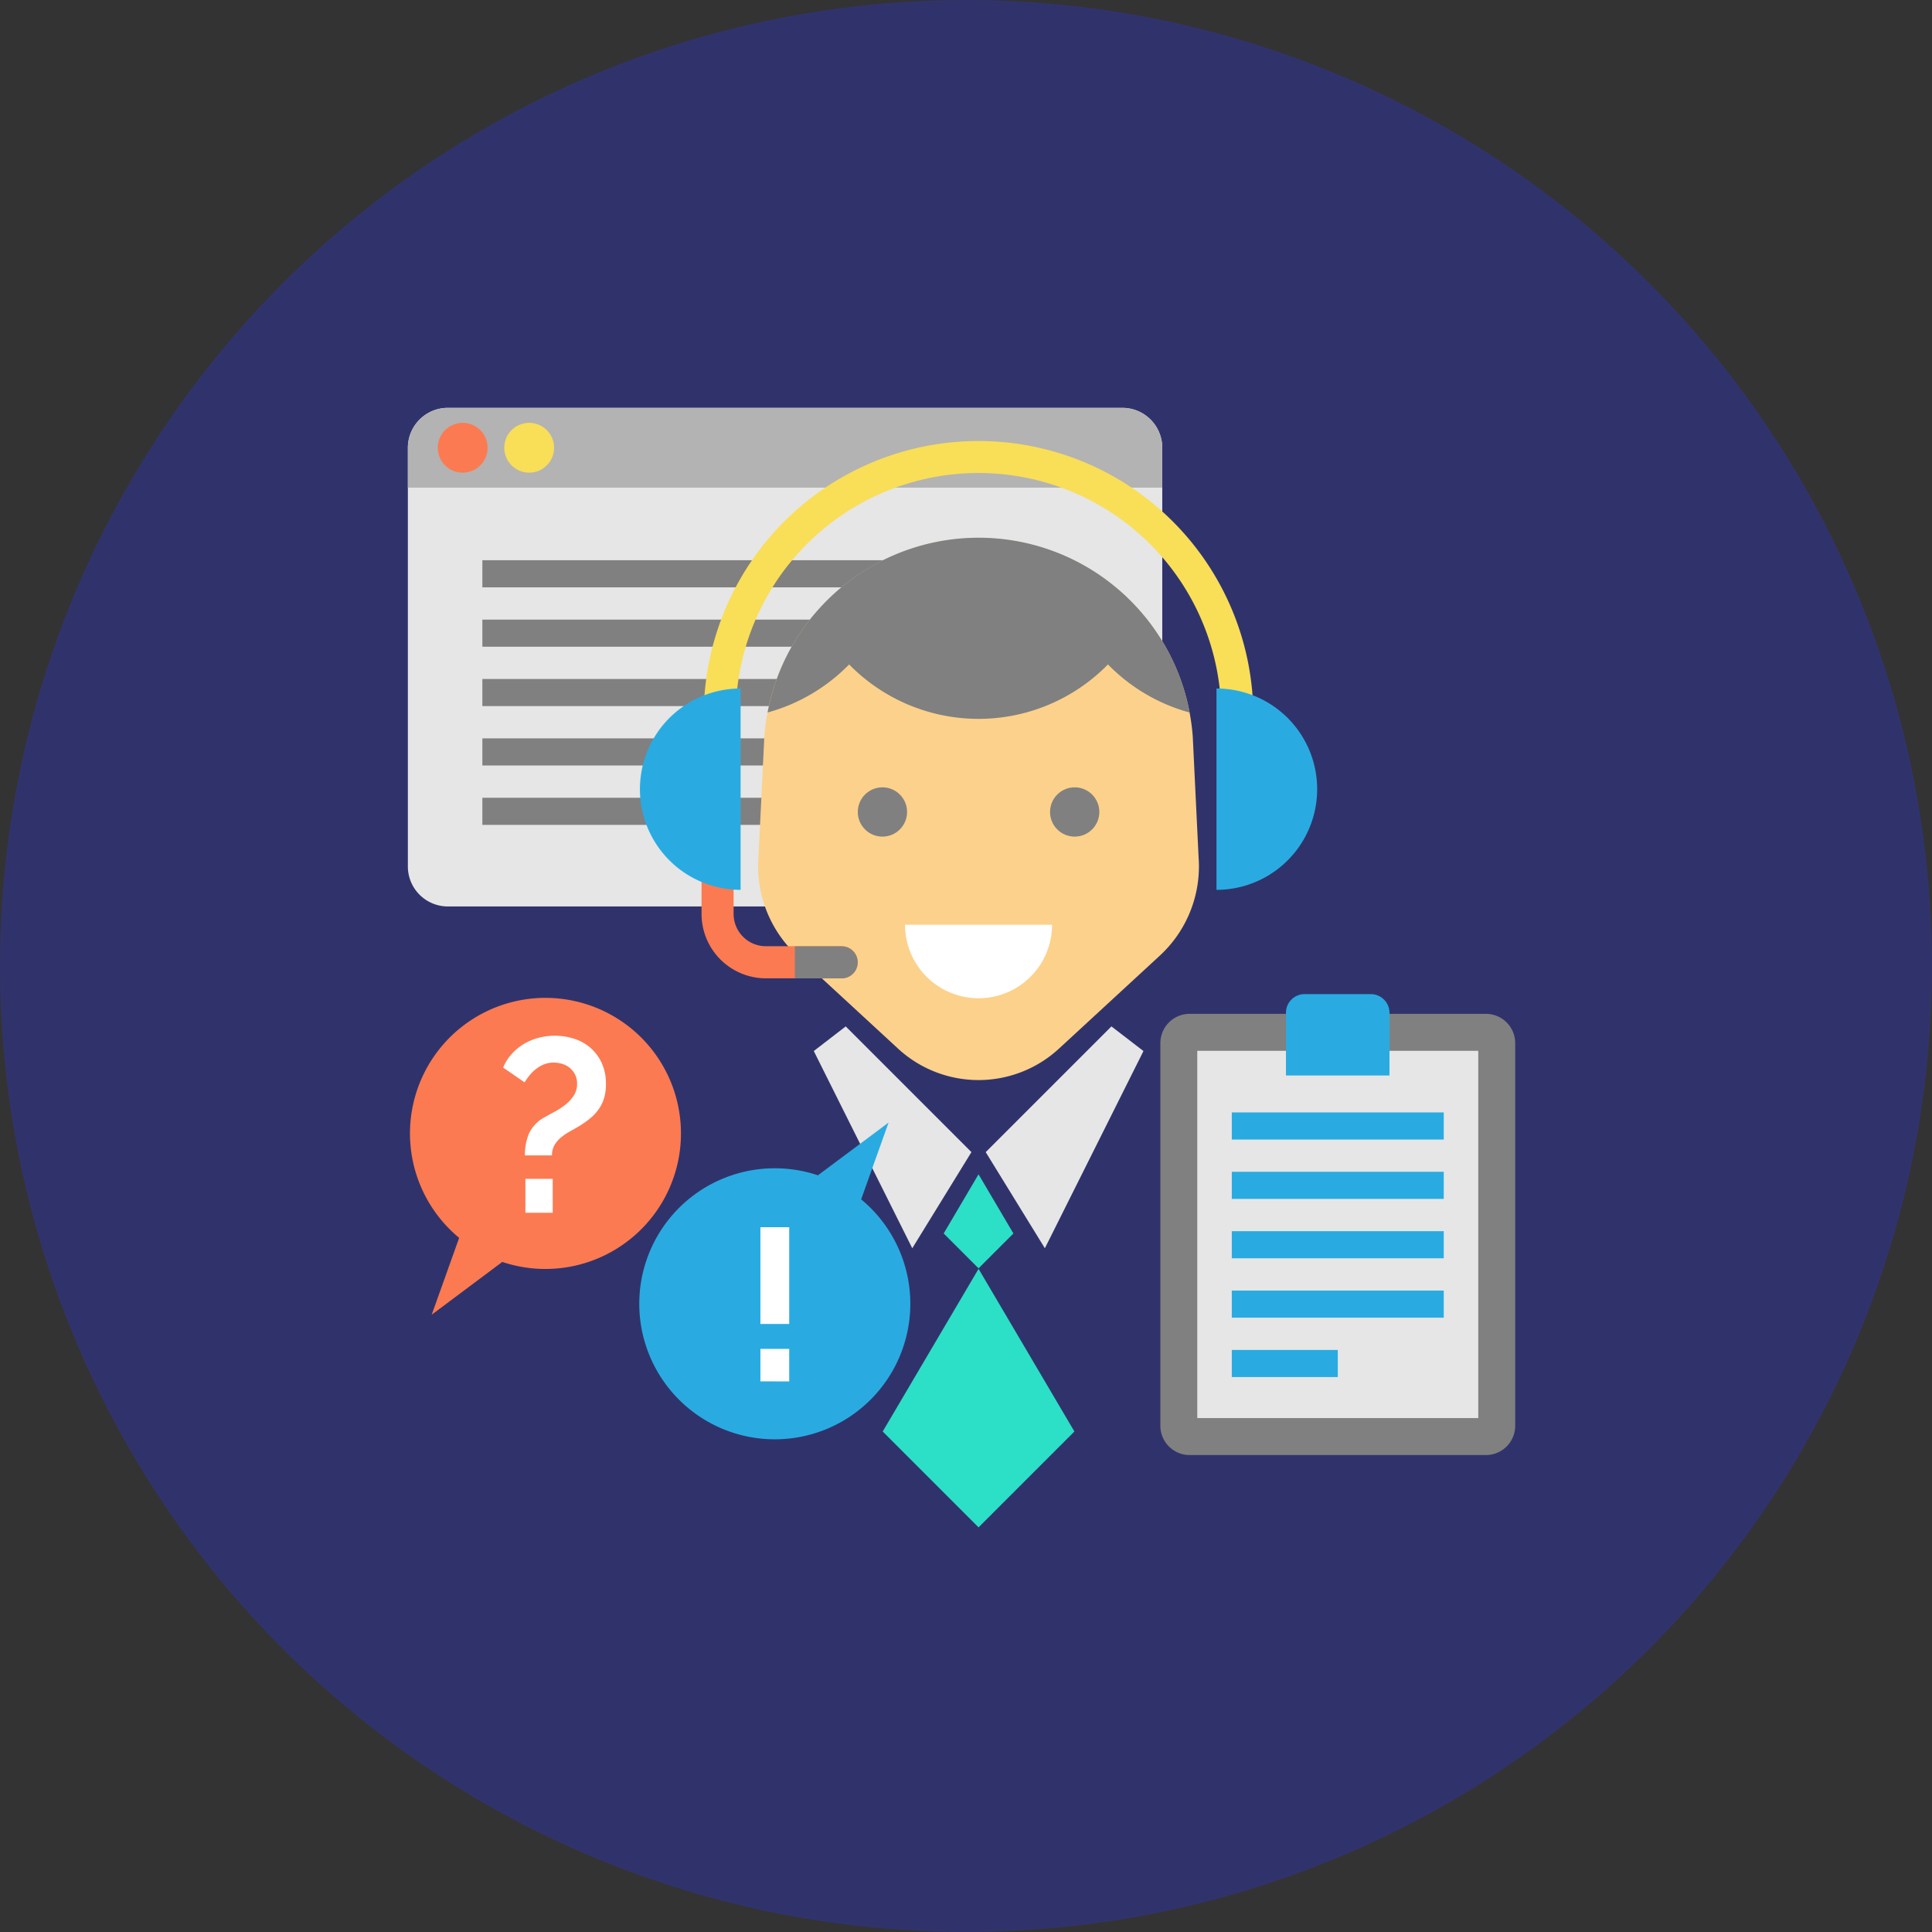 <svg xmlns="http://www.w3.org/2000/svg" width="90" height="90" viewBox="0 0 90 90">
  <rect x="0" y="0" width="90" height="90" fill="#333333" stroke="none"/>
  <g id="team-icon" transform="translate(-960 -892)">
    <circle id="Ellipse_13" data-name="Ellipse 13" cx="45" cy="45" r="45" transform="translate(960 892)" fill="#30336b"/>
    <g id="customer-service" transform="translate(976.544 911)">
      <g id="Group_625" data-name="Group 625" transform="translate(2.456)">
        <path id="Path_142" data-name="Path 142" d="M37.6,1.865v19.5a1.862,1.862,0,0,1-1.863,1.863H4.32a1.863,1.863,0,0,1-1.863-1.863V1.865A1.863,1.863,0,0,1,4.32,0H35.742A1.862,1.862,0,0,1,37.6,1.865Z" transform="translate(-2.457 -0.002)" fill="#e6e6e6"/>
        <path id="Path_143" data-name="Path 143" d="M37.6,1.863V3.716H2.456V1.863A1.863,1.863,0,0,1,4.319,0H35.741A1.862,1.862,0,0,1,37.6,1.863Z" transform="translate(-2.456)" fill="#b3b3b3"/>
        <circle id="Ellipse_8" data-name="Ellipse 8" cx="1.161" cy="1.161" r="1.161" transform="translate(1.393 0.697)" fill="#fc7a51"/>
        <circle id="Ellipse_9" data-name="Ellipse 9" cx="1.161" cy="1.161" r="1.161" transform="translate(4.49 0.697)" fill="#f9de58"/>
      </g>
      <g id="Group_626" data-name="Group 626" transform="translate(5.926 7.098)">
        <rect id="Rectangle_309" data-name="Rectangle 309" width="26.983" height="1.263" fill="gray"/>
        <rect id="Rectangle_310" data-name="Rectangle 310" width="26.983" height="1.263" transform="translate(0 2.766)" fill="gray"/>
        <rect id="Rectangle_311" data-name="Rectangle 311" width="26.983" height="1.263" transform="translate(0 5.532)" fill="gray"/>
        <rect id="Rectangle_312" data-name="Rectangle 312" width="26.983" height="1.263" transform="translate(0 8.298)" fill="gray"/>
        <rect id="Rectangle_313" data-name="Rectangle 313" width="26.983" height="1.263" transform="translate(0 11.065)" fill="gray"/>
      </g>
      <path id="Path_144" data-name="Path 144" d="M163.287,72.165l-4.7,4.334a5.528,5.528,0,0,1-7.5,0l-4.7-4.334a5.656,5.656,0,0,1-1.8-4.58l.273-5.626a9.83,9.83,0,0,1,.147-1.114,10.012,10.012,0,0,1,16.637-5.472,10.157,10.157,0,0,1,.847.889,9.957,9.957,0,0,1,2.179,4.584,9.844,9.844,0,0,1,.147,1.114l.272,5.626A5.656,5.656,0,0,1,163.287,72.165Z" transform="translate(-125.798 -46.652)" fill="#fcd18b"/>
      <path id="Path_145" data-name="Path 145" d="M211.017,209.692a3.425,3.425,0,1,1-6.85,0Z" transform="translate(-178.551 -185.615)" fill="#fff"/>
      <path id="Path_146" data-name="Path 146" d="M148.1,26.23h-1.493a11.309,11.309,0,1,0-22.618,0H122.5a12.8,12.8,0,1,1,25.6,0Z" transform="translate(-106.261 -11.886)" fill="#f9de58"/>
      <path id="Path_147" data-name="Path 147" d="M168.033,60.846a9.957,9.957,0,0,0-2.179-4.584,10.158,10.158,0,0,0-.847-.889c-.12-.111-.243-.219-.368-.324l-.077-.062c-.1-.085-.206-.168-.312-.248l-.02-.016h0a10,10,0,0,0-12.055,0h0l-.007.006q-.208.158-.408.326l-.039.032q-.191.162-.373.334l-.044.041q-.184.175-.358.359l-.032.033q-.187.2-.364.408a9.958,9.958,0,0,0-2.179,4.582,8.424,8.424,0,0,0,3.8-2.239,8.435,8.435,0,0,0,12.057,0A8.423,8.423,0,0,0,168.033,60.846Z" transform="translate(-129.159 -46.653)" fill="gray"/>
      <g id="Group_627" data-name="Group 627" transform="translate(23.415 17.677)">
        <circle id="Ellipse_10" data-name="Ellipse 10" cx="1.148" cy="1.148" r="1.148" fill="gray"/>
        <circle id="Ellipse_11" data-name="Ellipse 11" cx="1.148" cy="1.148" r="1.148" transform="translate(8.956)" fill="gray"/>
      </g>
      <g id="Group_628" data-name="Group 628" transform="translate(21.36 28.814)">
        <path id="Path_148" data-name="Path 148" d="M168.588,250.953l5.856,5.856-2.756,4.478L167.1,252.1Z" transform="translate(-167.095 -250.953)" fill="#e6e6e6"/>
        <path id="Path_149" data-name="Path 149" d="M242.751,250.953l-5.856,5.856,2.756,4.478,4.593-9.186Z" transform="translate(-228.881 -250.953)" fill="#e6e6e6"/>
      </g>
      <path id="Path_150" data-name="Path 150" d="M223.1,313.709l-1.624-2.756-1.624,2.756,1.624,1.624Z" transform="translate(-192.436 -275.249)" fill="#2be0c6"/>
      <path id="Path_151" data-name="Path 151" d="M204.04,356.89l-4.465-7.577-4.465,7.577,4.465,4.465Z" transform="translate(-170.534 -309.205)" fill="#2be0c6"/>
      <path id="Path_152" data-name="Path 152" d="M128.892,192.2a.745.745,0,0,1-.746.746h-3.528a3,3,0,0,1-3-3v-2h1.493v2a1.505,1.505,0,0,0,1.505,1.505h3.528A.746.746,0,0,1,128.892,192.2Z" transform="translate(-105.481 -166.372)" fill="#fc7a51"/>
      <g id="Group_629" data-name="Group 629" transform="translate(13.267 13.073)">
        <path id="Path_153" data-name="Path 153" d="M101.305,113.853a4.689,4.689,0,0,0,0,9.379" transform="translate(-96.616 -113.853)" fill="#29abe2"/>
        <path id="Path_154" data-name="Path 154" d="M330.533,113.853a4.689,4.689,0,1,1,0,9.379" transform="translate(-303.675 -113.853)" fill="#29abe2"/>
      </g>
      <path id="Path_155" data-name="Path 155" d="M162.387,219.2a.745.745,0,0,1-.746.746h-2.182v-1.493h2.182A.746.746,0,0,1,162.387,219.2Z" transform="translate(-138.976 -193.37)" fill="gray"/>
      <g id="Group_631" data-name="Group 631" transform="translate(37.508 27.31)">
        <path id="Path_156" data-name="Path 156" d="M322.9,266.407H309.1a1.365,1.365,0,0,1-1.365-1.365V247.219a1.365,1.365,0,0,1,1.365-1.365h13.8a1.365,1.365,0,0,1,1.365,1.365v17.823A1.365,1.365,0,0,1,322.9,266.407Z" transform="translate(-307.733 -244.935)" fill="gray"/>
        <rect id="Rectangle_314" data-name="Rectangle 314" width="13.089" height="17.108" transform="translate(1.722 2.641)" fill="#e6e6e6"/>
        <path id="Path_157" data-name="Path 157" d="M362.687,237.854H359.6a.869.869,0,0,0-.869.869v2.92h4.822v-2.92A.87.87,0,0,0,362.687,237.854Z" transform="translate(-352.878 -237.854)" fill="#29abe2"/>
        <g id="Group_630" data-name="Group 630" transform="translate(3.33 5.511)">
          <rect id="Rectangle_315" data-name="Rectangle 315" width="9.874" height="1.263" fill="#29abe2"/>
          <rect id="Rectangle_316" data-name="Rectangle 316" width="9.874" height="1.263" transform="translate(0 2.766)" fill="#29abe2"/>
          <rect id="Rectangle_317" data-name="Rectangle 317" width="9.874" height="1.263" transform="translate(0 5.532)" fill="#29abe2"/>
          <rect id="Rectangle_318" data-name="Rectangle 318" width="9.874" height="1.263" transform="translate(0 8.298)" fill="#29abe2"/>
          <rect id="Rectangle_319" data-name="Rectangle 319" width="4.937" height="1.263" transform="translate(0 11.065)" fill="#29abe2"/>
        </g>
      </g>
      <path id="Path_158" data-name="Path 158" d="M9.612,239.366a6.314,6.314,0,0,0-4.022,11.18l-1.278,3.579L7.6,251.667v0a6.314,6.314,0,1,0,2.01-12.3Z" transform="translate(-0.745 -211.882)" fill="#fc7a51"/>
      <g id="Group_632" data-name="Group 632" transform="translate(6.899 29.249)">
        <path id="Path_159" data-name="Path 159" d="M42.162,260.317a2.639,2.639,0,0,1,.184-1.01,1.675,1.675,0,0,1,.757-.78q.172-.1.424-.235a3.45,3.45,0,0,0,.493-.315,1.809,1.809,0,0,0,.407-.43.992.992,0,0,0,.166-.568.939.939,0,0,0-.092-.424.971.971,0,0,0-.241-.31,1,1,0,0,0-.35-.189,1.356,1.356,0,0,0-.407-.063,1.183,1.183,0,0,0-.459.086,1.564,1.564,0,0,0-.373.218,1.831,1.831,0,0,0-.3.3,3.277,3.277,0,0,0-.224.315l-1-.688a2.227,2.227,0,0,1,.4-.631,2.422,2.422,0,0,1,.562-.465,2.628,2.628,0,0,1,.683-.287,2.941,2.941,0,0,1,.757-.1,3.008,3.008,0,0,1,.86.126,2.186,2.186,0,0,1,.763.4,2.083,2.083,0,0,1,.551.706A2.3,2.3,0,0,1,45.937,257a2.216,2.216,0,0,1-.086.648,1.806,1.806,0,0,1-.247.51,2.155,2.155,0,0,1-.379.413,4.325,4.325,0,0,1-.493.356q-.23.138-.459.264a2.77,2.77,0,0,0-.419.281,1.368,1.368,0,0,0-.31.356.932.932,0,0,0-.12.488H42.162Zm.023,2.673v-1.583h1.273v1.583Z" transform="translate(-41.153 -254.742)" fill="#fff"/>
      </g>
      <g id="Group_634" data-name="Group 634" transform="translate(13.236 33.292)">
        <path id="Path_160" data-name="Path 160" d="M106.681,293.53l1.278-3.579-3.292,2.459v0a6.313,6.313,0,1,0,2.012,1.118Z" transform="translate(-96.345 -289.951)" fill="#29abe2"/>
        <g id="Group_633" data-name="Group 633" transform="translate(5.643 4.876)">
          <path id="Path_161" data-name="Path 161" d="M145.49,336.922v-4.506h1.342v4.506Zm0,2.674v-1.512h1.342V339.6Z" transform="translate(-145.49 -332.416)" fill="#fff"/>
        </g>
      </g>
    </g>
  </g>
</svg>
